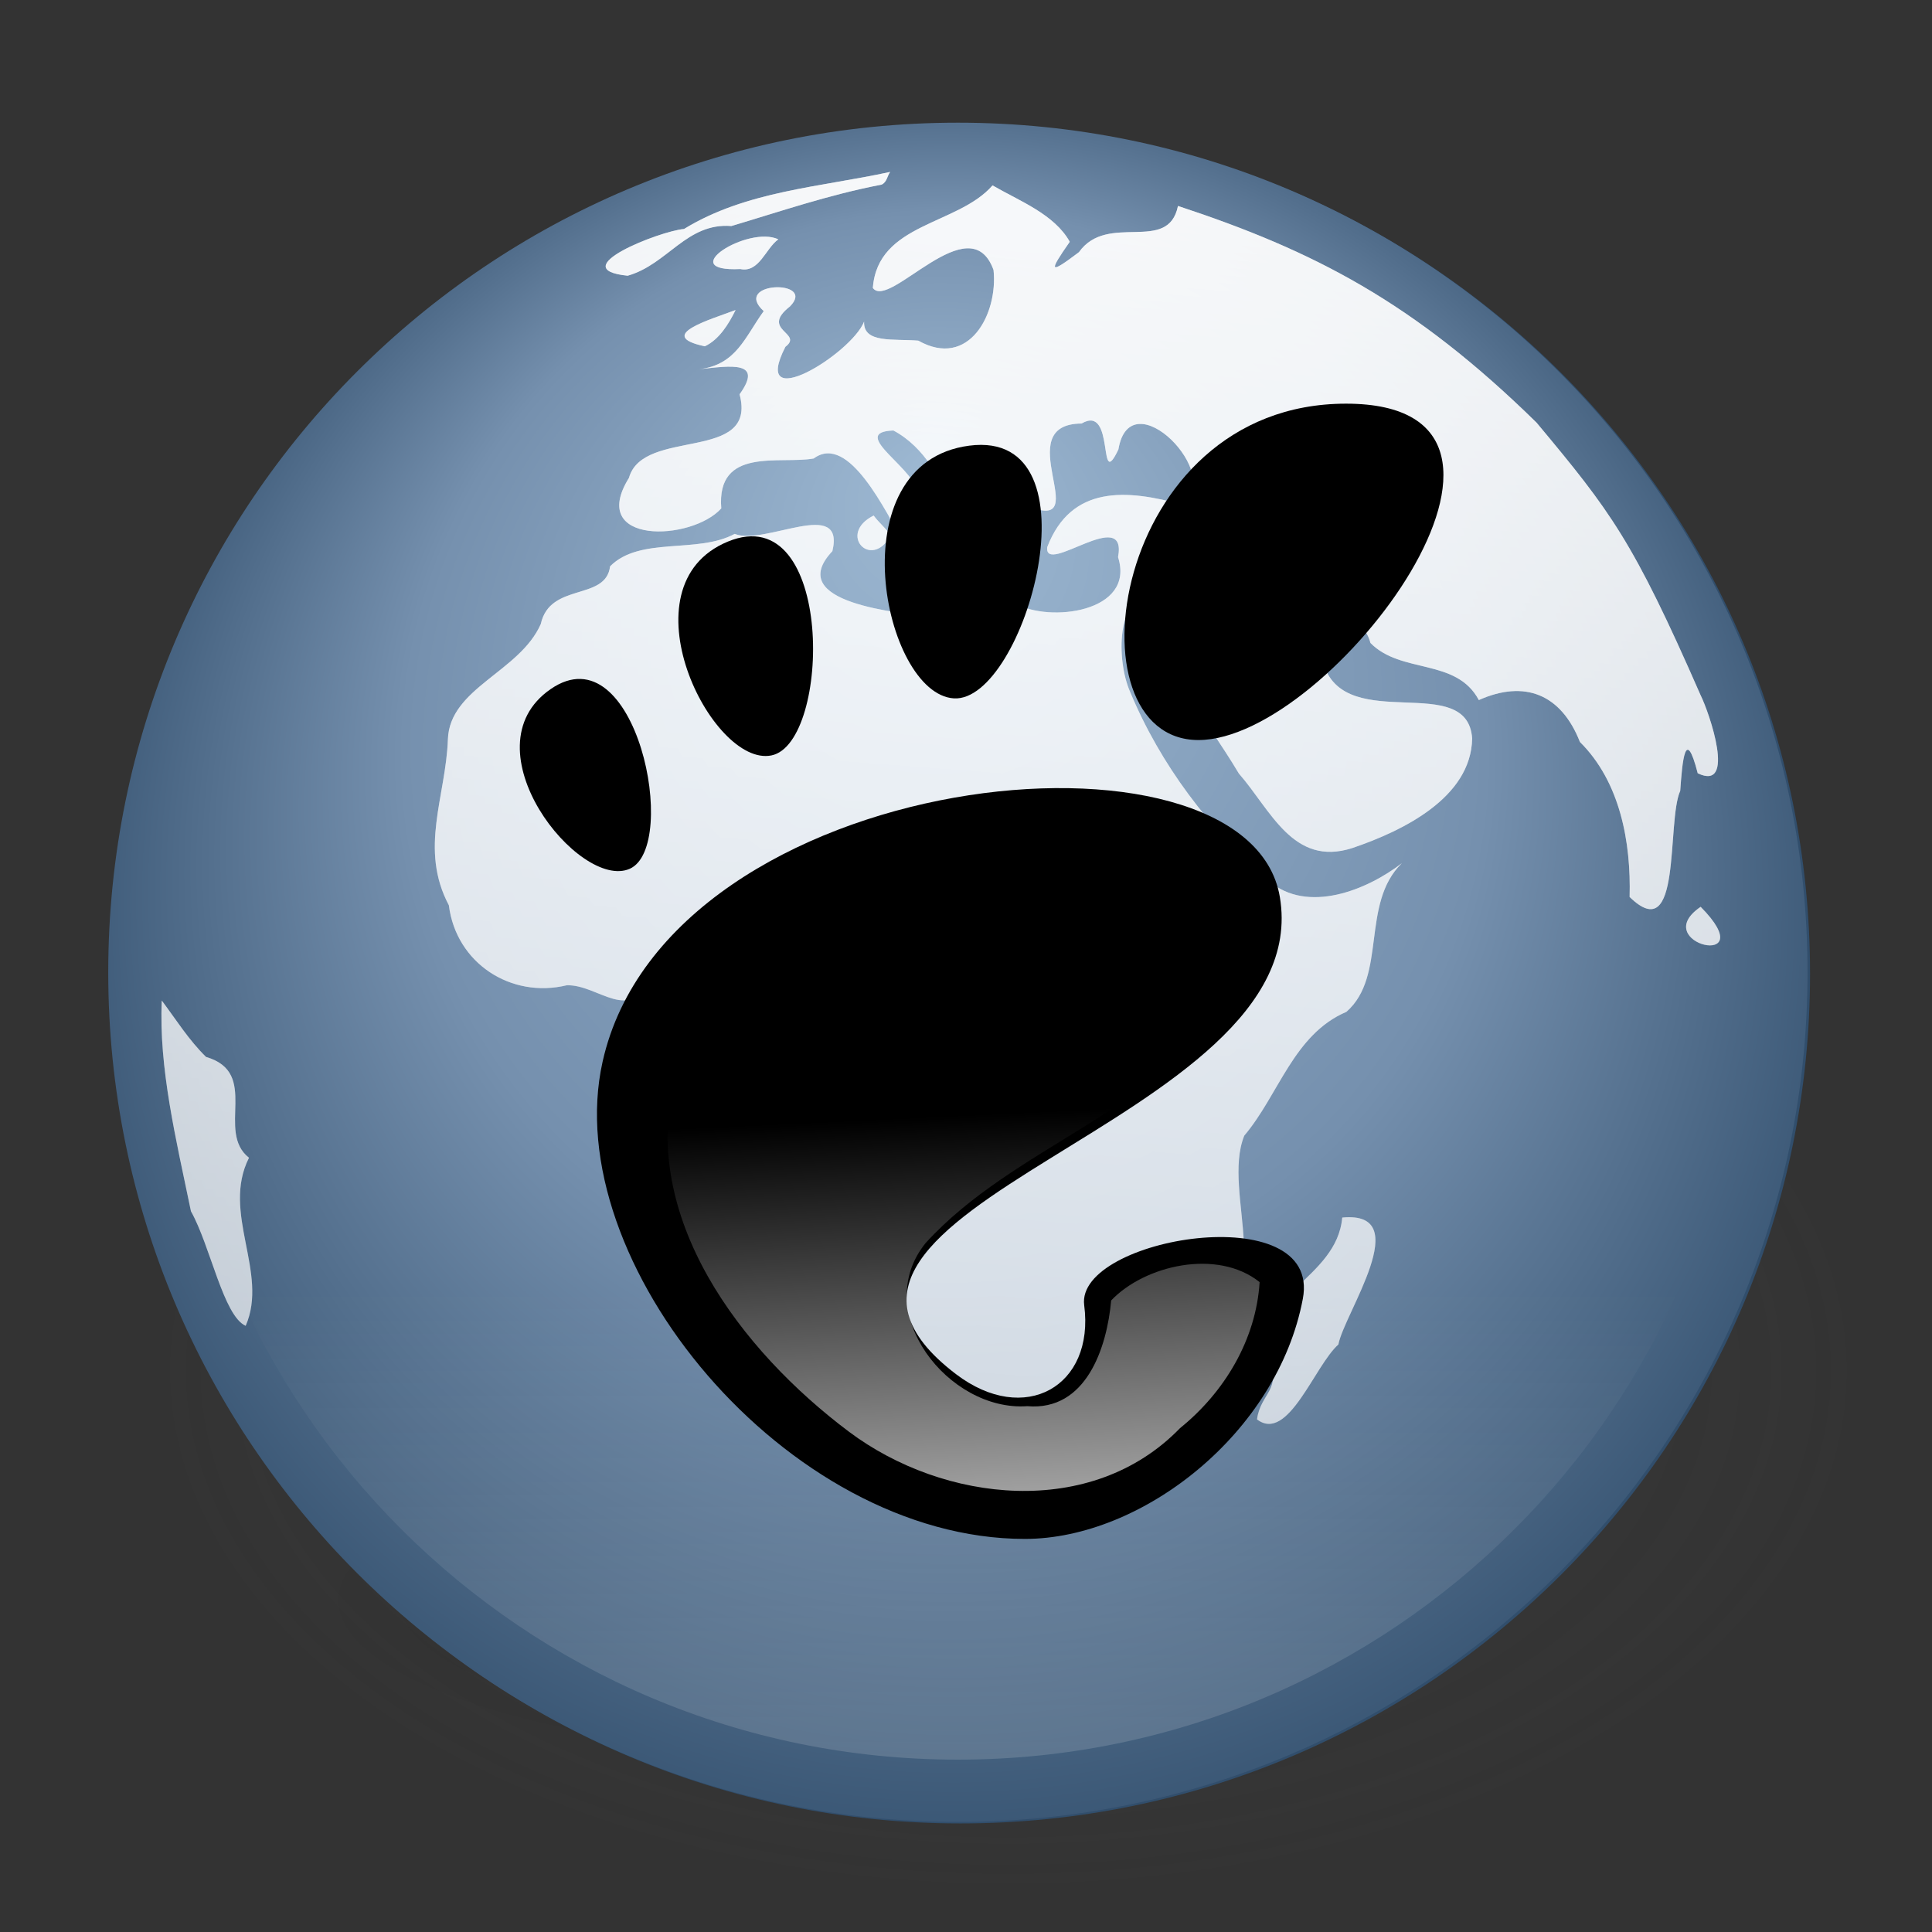 <?xml version="1.0" encoding="UTF-8" standalone="no"?>
<!-- Created with Inkscape (http://www.inkscape.org/) -->
<!-- 
Created By Andrew Fitzsimon.
Much of this document has been manually cleaned and crafted in a text editor so that only the colour definitions and basic presentation related data remain in the XML. 
Changes to this document may compromise the structure of this palette.
-->
<svg
   xmlns:dc="http://purl.org/dc/elements/1.1/"
   xmlns:cc="http://web.resource.org/cc/"
   xmlns:rdf="http://www.w3.org/1999/02/22-rdf-syntax-ns#"
   xmlns:svg="http://www.w3.org/2000/svg"
   xmlns="http://www.w3.org/2000/svg"
   xmlns:xlink="http://www.w3.org/1999/xlink"
   xmlns:sodipodi="http://inkscape.sourceforge.net/DTD/sodipodi-0.dtd"
   xmlns:inkscape="http://www.inkscape.org/namespaces/inkscape"
   sodipodi:docbase="/home/andy/Desktop/Etiquette/etiquette/scalable/apps"
   sodipodi:docname="galeon.svg"
   inkscape:version="0.40+cvs"
   sodipodi:version="0.32"
   id="Etiquette"
   height="128"
   width="128"
   y="00"
   x="00"
   version="1.0">
  <rect width="100%" height="100%" fill="#333333" stroke="none"/>
  <sodipodi:namedview
     inkscape:guide-bbox="true"
     showguides="true"
     gridempopacity="0.082"
     gridempcolor="#3f3fff"
     gridempspacing="2"
     gridopacity="0.082"
     gridcolor="#3f3fff"
     inkscape:grid-bbox="false"
     showborder="true"
     gridtolerance="40pt"
     inkscape:grid-points="false"
     gridoriginx="0pt"
     gridoriginy="0pt"
     gridspacingy="8pt"
     gridspacingx="8pt"
     showgrid="false"
     inkscape:current-layer="Etiquette"
     inkscape:window-y="20"
     inkscape:window-x="222"
     inkscape:window-height="681"
     inkscape:window-width="491"
     inkscape:cy="19.867737"
     inkscape:cx="48.450531"
     inkscape:zoom="0.50000000"
     inkscape:pageshadow="0"
     inkscape:pageopacity="0.0000000"
     borderopacity="1.0"
     bordercolor="#666666"
     pagecolor="#838383"
     id="base" />
  <defs
     id="Gradients">
    <linearGradient
       gradientUnits="userSpaceOnUse"
       gradientTransform="scale(0.966,1.035)"
       y2="63.479"
       x2="47.884"
       y1="122.528"
       x1="50.483"
       id="linearGradient126"
       xlink:href="#linearGradient1610"
       inkscape:collect="always" />
    <linearGradient
       gradientUnits="userSpaceOnUse"
       gradientTransform="scale(0.719,1.39)"
       y2="6.14"
       x2="36.297"
       y1="15.543"
       x1="40.707"
       id="linearGradient1643"
       xlink:href="#linearGradient1637"
       inkscape:collect="always" />
    <linearGradient
       id="linearGradient1610">
      <stop
         id="stop1611"
         offset="0"
         style="stop-color:#ffffff;stop-opacity:1;" />
      <stop
         id="stop1612"
         offset="1"
         style="stop-color:#ffffff;stop-opacity:0;" />
    </linearGradient>
    <linearGradient
       gradientUnits="userSpaceOnUse"
       gradientTransform="scale(0.766,1.306)"
       y2="30.648"
       x2="16.346"
       y1="23.821"
       x1="16.872"
       id="linearGradient125"
       xlink:href="#linearGradient1610"
       inkscape:collect="always" />
    <linearGradient
       gradientUnits="userSpaceOnUse"
       gradientTransform="scale(0.727,1.376)"
       y2="3.543"
       x2="62.231"
       y1="10.09"
       x1="64.581"
       id="linearGradient1641"
       xlink:href="#linearGradient1637"
       inkscape:collect="always" />
    <linearGradient
       gradientUnits="userSpaceOnUse"
       gradientTransform="scale(0.965,1.036)"
       y2="-4.472"
       x2="73.044"
       y1="15.094"
       x1="85.67"
       id="linearGradient1640"
       xlink:href="#linearGradient1637"
       inkscape:collect="always" />
    <linearGradient
       y2="53.386"
       x2="107.118"
       y1="53.386"
       x1="-0.557"
       gradientTransform="scale(0.903,1.108)"
       gradientUnits="userSpaceOnUse"
       id="linearGradient124"
       xlink:href="#linearGradient4059"
       inkscape:collect="always" />
    <radialGradient
       r="60.483"
       fy="58.433"
       fx="53.793"
       cy="58.433"
       cx="53.793"
       gradientTransform="scale(0.903,1.108)"
       gradientUnits="userSpaceOnUse"
       id="radialGradient123"
       xlink:href="#linearGradient4059"
       inkscape:collect="always" />
    <linearGradient
       y2="53.386"
       x2="107.118"
       y1="53.386"
       x1="-0.557"
       gradientTransform="scale(0.903,1.108)"
       gradientUnits="userSpaceOnUse"
       id="linearGradient122"
       xlink:href="#linearGradient4059"
       inkscape:collect="always" />
    <radialGradient
       r="60.483"
       fy="58.433"
       fx="53.793"
       cy="58.433"
       cx="53.793"
       gradientTransform="scale(0.903,1.108)"
       gradientUnits="userSpaceOnUse"
       id="radialGradient121"
       xlink:href="#linearGradient4059"
       inkscape:collect="always" />
    <linearGradient
       y2="53.386"
       x2="107.118"
       y1="53.386"
       x1="-0.557"
       gradientTransform="scale(0.903,1.108)"
       gradientUnits="userSpaceOnUse"
       id="linearGradient120"
       xlink:href="#linearGradient4059"
       inkscape:collect="always" />
    <radialGradient
       r="60.483"
       fy="58.433"
       fx="53.793"
       cy="58.433"
       cx="53.793"
       gradientTransform="scale(0.903,1.108)"
       gradientUnits="userSpaceOnUse"
       id="radialGradient119"
       xlink:href="#linearGradient4059"
       inkscape:collect="always" />
    <linearGradient
       y2="53.386"
       x2="107.118"
       y1="53.386"
       x1="-0.557"
       gradientTransform="scale(0.903,1.108)"
       gradientUnits="userSpaceOnUse"
       id="linearGradient118"
       xlink:href="#linearGradient4059"
       inkscape:collect="always" />
    <radialGradient
       r="60.483"
       fy="58.433"
       fx="53.793"
       cy="58.433"
       cx="53.793"
       gradientTransform="scale(0.903,1.108)"
       gradientUnits="userSpaceOnUse"
       id="radialGradient117"
       xlink:href="#linearGradient4059"
       inkscape:collect="always" />
    <linearGradient
       y2="53.386"
       x2="107.118"
       y1="53.386"
       x1="-0.557"
       gradientTransform="scale(0.903,1.108)"
       gradientUnits="userSpaceOnUse"
       id="linearGradient116"
       xlink:href="#linearGradient4059"
       inkscape:collect="always" />
    <radialGradient
       r="60.483"
       fy="58.433"
       fx="53.793"
       cy="58.433"
       cx="53.793"
       gradientTransform="scale(0.903,1.108)"
       gradientUnits="userSpaceOnUse"
       id="radialGradient115"
       xlink:href="#linearGradient4059"
       inkscape:collect="always" />
    <linearGradient
       id="linearGradient4059"
       inkscape:collect="always">
      <stop
         id="stop4060"
         offset="0"
         style="stop-color:#314e6c;stop-opacity:1;" />
      <stop
         id="stop4062"
         offset="1"
         style="stop-color:#4b6983;stop-opacity:1;" />
    </linearGradient>
    <linearGradient
       id="linearGradient1637"
       inkscape:collect="always">
      <stop
         id="stop1638"
         offset="0"
         style="stop-color:#9db8d2;stop-opacity:0;" />
      <stop
         id="stop1639"
         offset="1"
         style="stop-color:#9db8d2;stop-opacity:1;" />
    </linearGradient>
    <linearGradient
       gradientUnits="userSpaceOnUse"
       gradientTransform="scale(0.967,1.034)"
       y2="150.134"
       x2="93.128"
       y1="77.294"
       x1="44.084"
       id="linearGradient3766"
       xlink:href="#linearGradient1637"
       inkscape:collect="always" />
    <linearGradient
       id="linearGradient3769"
       inkscape:collect="always">
      <stop
         id="stop3770"
         offset="0"
         style="stop-color:#000000;stop-opacity:0.682;" />
      <stop
         id="stop3772"
         offset="0.494"
         style="stop-color:#000000;stop-opacity:0.302;" />
      <stop
         id="stop3771"
         offset="1"
         style="stop-color:#767676;stop-opacity:0;" />
    </linearGradient>
    <radialGradient
       gradientUnits="userSpaceOnUse"
       fy="185.582"
       fx="33.517"
       r="32.981"
       cy="163.863"
       cx="33.388"
       id="radialGradient3768"
       xlink:href="#linearGradient3769"
       inkscape:collect="always" />
    <linearGradient
       id="linearGradient2381">
      <stop
         id="stop2382"
         offset="0"
         style="stop-color:#000000;stop-opacity:0.471;" />
      <stop
         id="stop2384"
         offset="0.316"
         style="stop-color:#000000;stop-opacity:0.192;" />
      <stop
         id="stop2383"
         offset="1"
         style="stop-color:#6f6f6f;stop-opacity:0;" />
    </linearGradient>
    <linearGradient
       id="linearGradient1694">
      <stop
         id="stop1696"
         offset="0"
         style="stop-color:#9db8d2;stop-opacity:1;" />
      <stop
         id="stop1698"
         offset="0.57"
         style="stop-color:#7590ae;stop-opacity:1;" />
      <stop
         id="stop1697"
         offset="1"
         style="stop-color:#314e6c;stop-opacity:1;" />
    </linearGradient>
    <linearGradient
       id="linearGradient1693">
      <stop
         id="stop1694"
         offset="0"
         style="stop-color:#ffffff;stop-opacity:1;" />
      <stop
         id="stop1695"
         offset="1"
         style="stop-color:#ffffff;stop-opacity:0;" />
    </linearGradient>
    <linearGradient
       id="MaterialSoftShadow">
      <stop
         id="stop2619"
         offset="0"
         style="stop-color:#000000;stop-opacity:0.215;" />
      <stop
         id="stop2621"
         offset="0.5"
         style="stop-color:#000000;stop-opacity:0.098;" />
      <stop
         id="stop2620"
         offset="1"
         style="stop-color:#000000;stop-opacity:0;" />
    </linearGradient>
    <linearGradient
       id="WhiteTransparent">
      <stop
         id="stopWhiteFull"
         offset="0"
         style="stop-color:#ffffff;stop-opacity:1;" />
      <stop
         id="stopWhiteTransparent"
         offset="1"
         style="stop-color:#ffffff;stop-opacity:0;" />
    </linearGradient>
    <linearGradient
       y2="276.505"
       x2="246.589"
       y1="330.423"
       x1="246.589"
       gradientTransform="matrix(0.756,0,0,0.756,-121.433,-123.544)"
       gradientUnits="userSpaceOnUse"
       id="linearGradient26786"
       xlink:href="#WhiteTransparent"
       inkscape:collect="always" />
    <linearGradient
       y2="162.853"
       x2="72.716"
       y1="-11.109"
       x1="88.009"
       gradientTransform="matrix(0.862,0,0,0.752,-0.711,2.617)"
       gradientUnits="userSpaceOnUse"
       id="linearGradient26788"
       xlink:href="#linearGradient1693"
       inkscape:collect="always" />
    <radialGradient
       r="83.198"
       fy="203.933"
       fx="242.125"
       cy="248.49"
       cx="244.434"
       gradientTransform="matrix(0.756,0,0,0.756,-121.433,-123.544)"
       gradientUnits="userSpaceOnUse"
       id="radialGradient26790"
       xlink:href="#linearGradient1694"
       inkscape:collect="always" />
    <radialGradient
       r="125.205"
       fy="598.367"
       fx="-289.091"
       cy="598.367"
       cx="-289.091"
       gradientUnits="userSpaceOnUse"
       id="radialGradient26794"
       xlink:href="#linearGradient2381"
       inkscape:collect="always" />
    <radialGradient
       r="125.205"
       fy="598.367"
       fx="-289.091"
       cy="598.367"
       cx="-289.091"
       gradientUnits="userSpaceOnUse"
       id="radialGradient26795"
       xlink:href="#MaterialSoftShadow"
       inkscape:collect="always" />
    <linearGradient
       y2="63.479"
       x2="47.884"
       y1="122.528"
       x1="50.483"
       gradientTransform="matrix(0.633,0,0,0.678,33.931,30.806)"
       gradientUnits="userSpaceOnUse"
       id="linearGradient296"
       xlink:href="#linearGradient1610"
       inkscape:collect="always" />
  </defs>
  <path
     transform="matrix(-0.322,0,0,8.971150e-2,-32.369,52.336)"
     d="M -163.886 598.367 A 125.205 125.205 0 1 1  -414.296,598.367 A 125.205 125.205 0 1 1  -163.886 598.367 z"
     sodipodi:ry="125.20509"
     sodipodi:rx="125.20509"
     sodipodi:cy="598.36652"
     sodipodi:cx="-289.09140"
     id="path4284"
     style="fill:url(#radialGradient26795);fill-opacity:1;fill-rule:evenodd;stroke:none;stroke-width:1pt;stroke-linecap:butt;stroke-linejoin:miter;stroke-opacity:1"
     sodipodi:type="arc" />
  <path
     transform="matrix(-0.451,0,0,0.276,-63.569,-74.35)"
     d="M -163.886 598.367 A 125.205 125.205 0 1 1  -414.296,598.367 A 125.205 125.205 0 1 1  -163.886 598.367 z"
     sodipodi:ry="125.20509"
     sodipodi:rx="125.20509"
     sodipodi:cy="598.36652"
     sodipodi:cx="-289.09140"
     id="path4285"
     style="fill:url(#radialGradient26794);fill-opacity:1;fill-rule:evenodd;stroke:none;stroke-width:1pt;stroke-linecap:butt;stroke-linejoin:miter;stroke-opacity:1"
     sodipodi:type="arc" />
  <path
     id="path4286"
     style="fill:#314e6c;fill-opacity:1;fill-rule:evenodd;stroke:none;stroke-width:8.716;stroke-linecap:butt;stroke-linejoin:miter;stroke-miterlimit:4;stroke-opacity:1"
     d="M 119.921,64.516 C 119.921,33.427 94.719,8.225 63.63,8.225 C 32.541,8.225 7.339,33.427 7.339,64.516 C 7.339,95.605 32.541,120.807 63.63,120.807 C 94.719,120.807 119.921,95.605 119.921,64.516 z " />
  <path
     id="path4287"
     style="fill:url(#radialGradient26790);fill-opacity:1;fill-rule:evenodd;stroke:none;stroke-width:2.5;stroke-linecap:butt;stroke-linejoin:miter;stroke-miterlimit:4;stroke-opacity:0.414"
     d="M 119.754,64.419 C 119.754,33.331 94.551,8.128 63.463,8.128 C 32.374,8.128 7.171,33.331 7.171,64.419 C 7.171,95.508 32.374,120.71 63.463,120.71 C 94.551,120.71 119.754,95.508 119.754,64.419 z " />
  <path
     id="path4288"
     style="fill:url(#linearGradient26788);fill-opacity:1;fill-rule:evenodd;stroke:none;stroke-width:1pt;stroke-linecap:butt;stroke-linejoin:miter;stroke-opacity:1"
     d="M 58.973,11.391 C 54.363,12.397 49.435,12.647 45.319,15.171 C 43.725,15.302 37.285,17.828 41.583,18.267 C 44.245,17.511 45.483,14.743 48.455,14.975 C 51.646,14.026 54.928,12.896 58.407,12.232 C 58.766,12.065 58.773,11.669 58.973,11.391 z M 65.758,12.284 C 63.456,14.932 58.146,14.764 57.829,19.078 C 58.914,20.569 64.254,13.549 65.824,17.886 C 66.134,20.793 64.196,24.463 60.839,22.569 C 59.21,22.433 57.182,22.767 57.249,21.31 C 56.404,23.448 49.669,27.586 52.035,22.976 C 53.263,22.052 50.316,21.884 52.341,20.298 C 54.133,18.479 48.446,18.65 50.599,20.613 C 49.351,22.333 48.789,24.163 46.337,24.462 C 48.43,24.228 50.605,23.89 49,26.124 C 50.212,30.676 42.604,28.299 41.671,31.66 C 38.904,36.111 45.814,35.875 47.786,33.682 C 47.453,29.566 51.689,30.781 53.911,30.375 C 56.246,28.642 58.712,34.003 59.867,35.92 C 61.382,36.719 63.045,33.587 60.737,32.776 C 61.011,31.238 56.057,28.634 59.192,28.521 C 61.288,29.636 62.467,31.945 62.863,33.449 C 67.04,33.26 61.146,38.088 65.155,36.619 C 67.695,36.165 64.881,31.928 68.254,33.589 C 72.516,35.226 66.79,28.089 71.656,28.059 C 73.917,26.724 72.704,32.698 74.096,29.778 C 74.886,25.047 81.214,31.542 78.33,33.437 C 74.663,32.417 70.97,32.119 69.382,36.248 C 69.161,38.193 74.722,33.443 74.074,36.911 C 75.246,40.589 69.471,41.259 67.293,39.985 C 65.29,37.574 63.425,39.82 61.934,40.917 C 59.61,40.593 51.879,39.979 55.147,36.515 C 56.012,32.899 50.633,36.186 48.676,35.371 C 46.204,36.71 42.396,35.524 40.42,37.521 C 40.138,39.836 36.435,38.56 35.828,41.346 C 34.429,44.518 29.792,45.577 29.675,48.977 C 29.542,52.776 27.752,56.234 29.739,59.978 C 30.217,63.806 33.844,66.175 37.555,65.276 C 39.704,65.23 41.72,67.918 43.231,64.676 C 45.667,60.664 48.157,66.912 51.211,65.29 C 53.725,68.186 49.108,71.631 53.049,73.659 C 56.353,77.159 55.371,82.022 53.928,86.087 C 53.95,89.36 58.247,91.064 58.168,94.308 C 57.84,98.951 62.019,103.025 66.578,100.781 C 69.533,99.948 70.73,96.439 73.759,95.628 C 76.058,93.688 75.059,88.019 79.256,87.881 C 84.983,85.965 80.874,79.118 82.435,75.241 C 84.725,72.537 85.697,68.534 89.204,67.036 C 91.914,64.663 90.125,59.879 92.874,57.19 C 90.545,58.986 86.626,60.556 84.077,58.376 C 80.131,54.953 76.886,50.671 74.874,45.842 C 73.933,43.707 73.992,39.413 76.327,39.433 C 76.694,43.914 79.864,47.523 82.076,51.244 C 84.192,53.661 85.668,57.452 89.596,56.185 C 92.914,55.06 97.462,52.861 97.535,48.927 C 97.225,44.472 89.281,48.633 87.714,44.087 C 84.579,42.22 89.847,39.135 90.797,42.598 C 92.831,44.673 96.48,43.576 97.976,46.381 C 101.004,45.027 103.427,45.98 104.674,49.157 C 107.343,51.8 108.066,55.805 107.966,59.427 C 111.469,62.841 110.392,54.458 111.319,52.397 C 111.458,50.442 111.655,48.034 112.479,51.232 C 115.042,52.46 113.256,47.238 112.671,46.063 C 108.176,35.795 106.732,33.913 101.801,28.002 C 93.665,20.021 87.053,16.616 78.045,13.646 C 77.39,16.845 73.39,14.029 71.482,16.708 C 69.48,18.221 69.47,18.028 70.874,16.019 C 69.855,14.191 67.54,13.317 65.758,12.284 z M 51.566,15.857 C 49.565,14.91 44.609,18.036 49.047,17.825 C 50.302,18.086 50.72,16.457 51.566,15.857 z M 48.734,20.541 C 47.137,21.151 43.343,22.227 46.696,22.943 C 47.656,22.492 48.281,21.458 48.734,20.541 z M 57.883,34.156 C 55.454,35.375 57.724,37.797 59.006,35.492 C 58.702,34.987 58.224,34.631 57.883,34.156 z M 112.672,60.08 C 109.105,62.511 116.898,64.341 112.672,60.08 z M 10.719,66.289 C 10.512,70.745 11.656,75.444 12.651,80.25 C 13.935,82.524 14.799,87.182 16.277,87.839 C 17.816,84.308 14.65,80.358 16.496,76.705 C 14.273,74.956 17.264,71.081 13.651,70.024 C 12.514,68.912 11.666,67.556 10.719,66.289 z M 88.927,80.667 C 88.558,84.781 82.955,85.748 84,89.918 C 84.998,92.105 83.511,92.266 83.281,94.038 C 85.341,95.618 87.092,90.474 88.671,89.077 C 89.039,87.044 93.841,80.19 88.927,80.667 z " />
  <path
     id="path4861"
     style="fill:url(#linearGradient26786);fill-opacity:1;fill-rule:evenodd;stroke:none;stroke-width:1.25;stroke-linecap:butt;stroke-linejoin:miter;stroke-miterlimit:4;stroke-opacity:1;opacity:0.195"
     d="M 115.626,64.419 C 115.626,35.61 92.272,12.256 63.463,12.256 C 34.654,12.256 11.299,35.61 11.299,64.419 C 11.299,93.228 34.654,116.582 63.463,116.582 C 92.272,116.582 115.626,93.228 115.626,64.419 z " />
  <path
     id="path4290"
     style="fill:#ffffff;fill-opacity:0.589;fill-rule:evenodd;stroke:none;stroke-width:1pt;stroke-linecap:butt;stroke-linejoin:miter;stroke-opacity:1"
     d="M 58.973,11.391 C 54.363,12.397 49.435,12.647 45.319,15.171 C 43.725,15.302 37.285,17.828 41.583,18.267 C 44.245,17.511 45.483,14.743 48.455,14.975 C 51.646,14.026 54.928,12.896 58.407,12.232 C 58.766,12.065 58.773,11.669 58.973,11.391 z M 65.758,12.284 C 63.456,14.932 58.146,14.764 57.829,19.078 C 58.914,20.569 64.254,13.549 65.824,17.886 C 66.134,20.793 64.196,24.463 60.839,22.569 C 59.21,22.433 57.182,22.767 57.249,21.31 C 56.404,23.448 49.669,27.586 52.035,22.976 C 53.263,22.052 50.316,21.884 52.341,20.298 C 54.133,18.479 48.446,18.65 50.599,20.613 C 49.351,22.333 48.789,24.163 46.337,24.462 C 48.43,24.228 50.605,23.89 49,26.124 C 50.212,30.676 42.604,28.299 41.671,31.66 C 38.904,36.111 45.814,35.875 47.786,33.682 C 47.453,29.566 51.689,30.781 53.911,30.375 C 56.246,28.642 58.712,34.003 59.867,35.92 C 61.382,36.719 63.045,33.587 60.737,32.776 C 61.011,31.238 56.057,28.634 59.192,28.521 C 61.288,29.636 62.467,31.945 62.863,33.449 C 67.04,33.26 61.146,38.088 65.155,36.619 C 67.695,36.165 64.881,31.928 68.254,33.589 C 72.516,35.226 66.79,28.089 71.656,28.059 C 73.917,26.724 72.704,32.698 74.096,29.778 C 74.886,25.047 81.214,31.542 78.33,33.437 C 74.663,32.417 70.97,32.119 69.382,36.248 C 69.161,38.193 74.722,33.443 74.074,36.911 C 75.246,40.589 69.471,41.259 67.293,39.985 C 65.29,37.574 63.425,39.82 61.934,40.917 C 59.61,40.593 51.879,39.979 55.147,36.515 C 56.012,32.899 50.633,36.186 48.676,35.371 C 46.204,36.71 42.396,35.524 40.42,37.521 C 40.138,39.836 36.435,38.56 35.828,41.346 C 34.429,44.518 29.792,45.577 29.675,48.977 C 29.542,52.776 27.752,56.234 29.739,59.978 C 30.217,63.806 33.844,66.175 37.555,65.276 C 39.704,65.23 41.72,67.918 43.231,64.676 C 45.667,60.664 48.157,66.912 51.211,65.29 C 53.725,68.186 49.108,71.631 53.049,73.659 C 56.353,77.159 55.371,82.022 53.928,86.087 C 53.95,89.36 58.247,91.064 58.168,94.308 C 57.84,98.951 62.019,103.025 66.578,100.781 C 69.533,99.948 70.73,96.439 73.759,95.628 C 76.058,93.688 75.059,88.019 79.256,87.881 C 84.983,85.965 80.874,79.118 82.435,75.241 C 84.725,72.537 85.697,68.534 89.204,67.036 C 91.914,64.663 90.125,59.879 92.874,57.19 C 90.545,58.986 86.626,60.556 84.077,58.376 C 80.131,54.953 76.886,50.671 74.874,45.842 C 73.933,43.707 73.992,39.413 76.327,39.433 C 76.694,43.914 79.864,47.523 82.076,51.244 C 84.192,53.661 85.668,57.452 89.596,56.185 C 92.914,55.06 97.462,52.861 97.535,48.927 C 97.225,44.472 89.281,48.633 87.714,44.087 C 84.579,42.22 89.847,39.135 90.797,42.598 C 92.831,44.673 96.48,43.576 97.976,46.381 C 101.004,45.027 103.427,45.98 104.674,49.157 C 107.343,51.8 108.066,55.805 107.966,59.427 C 111.469,62.841 110.392,54.458 111.319,52.397 C 111.458,50.442 111.655,48.034 112.479,51.232 C 115.042,52.46 113.256,47.238 112.671,46.063 C 108.176,35.795 106.732,33.913 101.801,28.002 C 93.665,20.021 87.053,16.616 78.045,13.646 C 77.39,16.845 73.39,14.029 71.482,16.708 C 69.48,18.221 69.47,18.028 70.874,16.019 C 69.855,14.191 67.54,13.317 65.758,12.284 z M 51.566,15.857 C 49.565,14.91 44.609,18.036 49.047,17.825 C 50.302,18.086 50.72,16.457 51.566,15.857 z M 48.734,20.541 C 47.137,21.151 43.343,22.227 46.696,22.943 C 47.656,22.492 48.281,21.458 48.734,20.541 z M 57.883,34.156 C 55.454,35.375 57.724,37.797 59.006,35.492 C 58.702,34.987 58.224,34.631 57.883,34.156 z M 112.672,60.08 C 109.105,62.511 116.898,64.341 112.672,60.08 z M 10.719,66.289 C 10.512,70.745 11.656,75.444 12.651,80.25 C 13.935,82.524 14.799,87.182 16.277,87.839 C 17.816,84.308 14.65,80.358 16.496,76.705 C 14.273,74.956 17.264,71.081 13.651,70.024 C 12.514,68.912 11.666,67.556 10.719,66.289 z M 88.927,80.667 C 88.558,84.781 82.955,85.748 84,89.918 C 84.998,92.105 83.511,92.266 83.281,94.038 C 85.341,95.618 87.092,90.474 88.671,89.077 C 89.039,87.044 93.841,80.19 88.927,80.667 z " />
  <path
     id="path4291"
     style="fill:none;fill-opacity:1;fill-rule:evenodd;stroke:none;stroke-width:3.75;stroke-linecap:butt;stroke-linejoin:miter;stroke-miterlimit:4;stroke-opacity:1"
     d="M 119.921,64.516 C 119.921,33.427 94.719,8.225 63.63,8.225 C 32.541,8.225 7.339,33.427 7.339,64.516 C 7.339,95.605 32.541,120.807 63.63,120.807 C 94.719,120.807 119.921,95.605 119.921,64.516 z " />
  <path
     id="path4292"
     style="fill:none;fill-opacity:0.941;fill-rule:evenodd;stroke:none;stroke-width:5.804;stroke-linecap:butt;stroke-linejoin:miter;stroke-miterlimit:4;stroke-opacity:1"
     d="M 119.921,64.516 C 119.921,33.427 94.719,8.225 63.63,8.225 C 32.541,8.225 7.339,33.427 7.339,64.516 C 7.339,95.605 32.541,120.807 63.63,120.807 C 94.719,120.807 119.921,95.605 119.921,64.516 z " />
  <g
     transform="matrix(0.636,0,0,0.636,34.44,26.744)"
     id="g284"
     style="fill:#000000;fill-opacity:1;fill-rule:nonzero;stroke:none;stroke-miterlimit:4">
    <g
       id="g285">
      <path
         id="path286"
         d="M 86.068,0 C 61.466,0 56.851,35.041 70.691,35.041 C 84.529,35.041 110.671,0 86.068,0 z " />
      <path
         id="path287"
         d="M 45.217,30.699 C 52.586,31.149 60.671,2.577 46.821,4.374 C 32.976,6.171 37.845,30.249 45.217,30.699 z " />
      <path
         id="path288"
         d="M 11.445,48.453 C 16.686,46.146 12.12,23.581 3.208,29.735 C -5.7,35.89 6.204,50.759 11.445,48.453 z " />
      <path
         id="path289"
         d="M 26.212,36.642 C 32.451,35.37 32.793,9.778 21.667,14.369 C 10.539,18.961 19.978,37.916 26.212,36.642 L 26.212,36.642 z " />
      <path
         d="M 58.791,93.913 C 59.898,102.367 52.589,106.542 45.431,101.092 C 22.644,83.743 83.16,75.089 79.171,51.386 C 75.86,31.712 15.495,37.769 8.621,68.552 C 3.968,89.374 27.774,118.26 52.614,118.26 C 64.834,118.26 78.929,107.226 81.566,93.248 C 83.58,82.589 57.867,86.86 58.791,93.913 L 58.791,93.913 z "
         id="path290" />
    </g>
  </g>
  <path
     id="path295"
     d="M 67.803,56.798 C 58.603,57.757 47.919,61.725 44.726,71.251 C 42.296,80.656 49.126,89.512 56.244,94.854 C 62.54,99.572 72.329,100.661 78.18,94.618 C 81.119,92.246 83.218,88.758 83.453,84.943 C 80.645,82.699 75.821,83.832 73.618,86.159 C 73.337,89.292 71.96,93.502 68.06,93.162 C 62.853,93.538 57.614,86.925 61.331,82.347 C 67.177,75.937 76.628,73.687 81.398,66.228 C 83.901,62.328 80.402,57.885 76.288,57.464 C 73.57,56.625 70.617,56.785 67.803,56.798 z "
     style="fill:url(#linearGradient296);fill-rule:nonzero;stroke:none;stroke-miterlimit:4" />
</svg>
